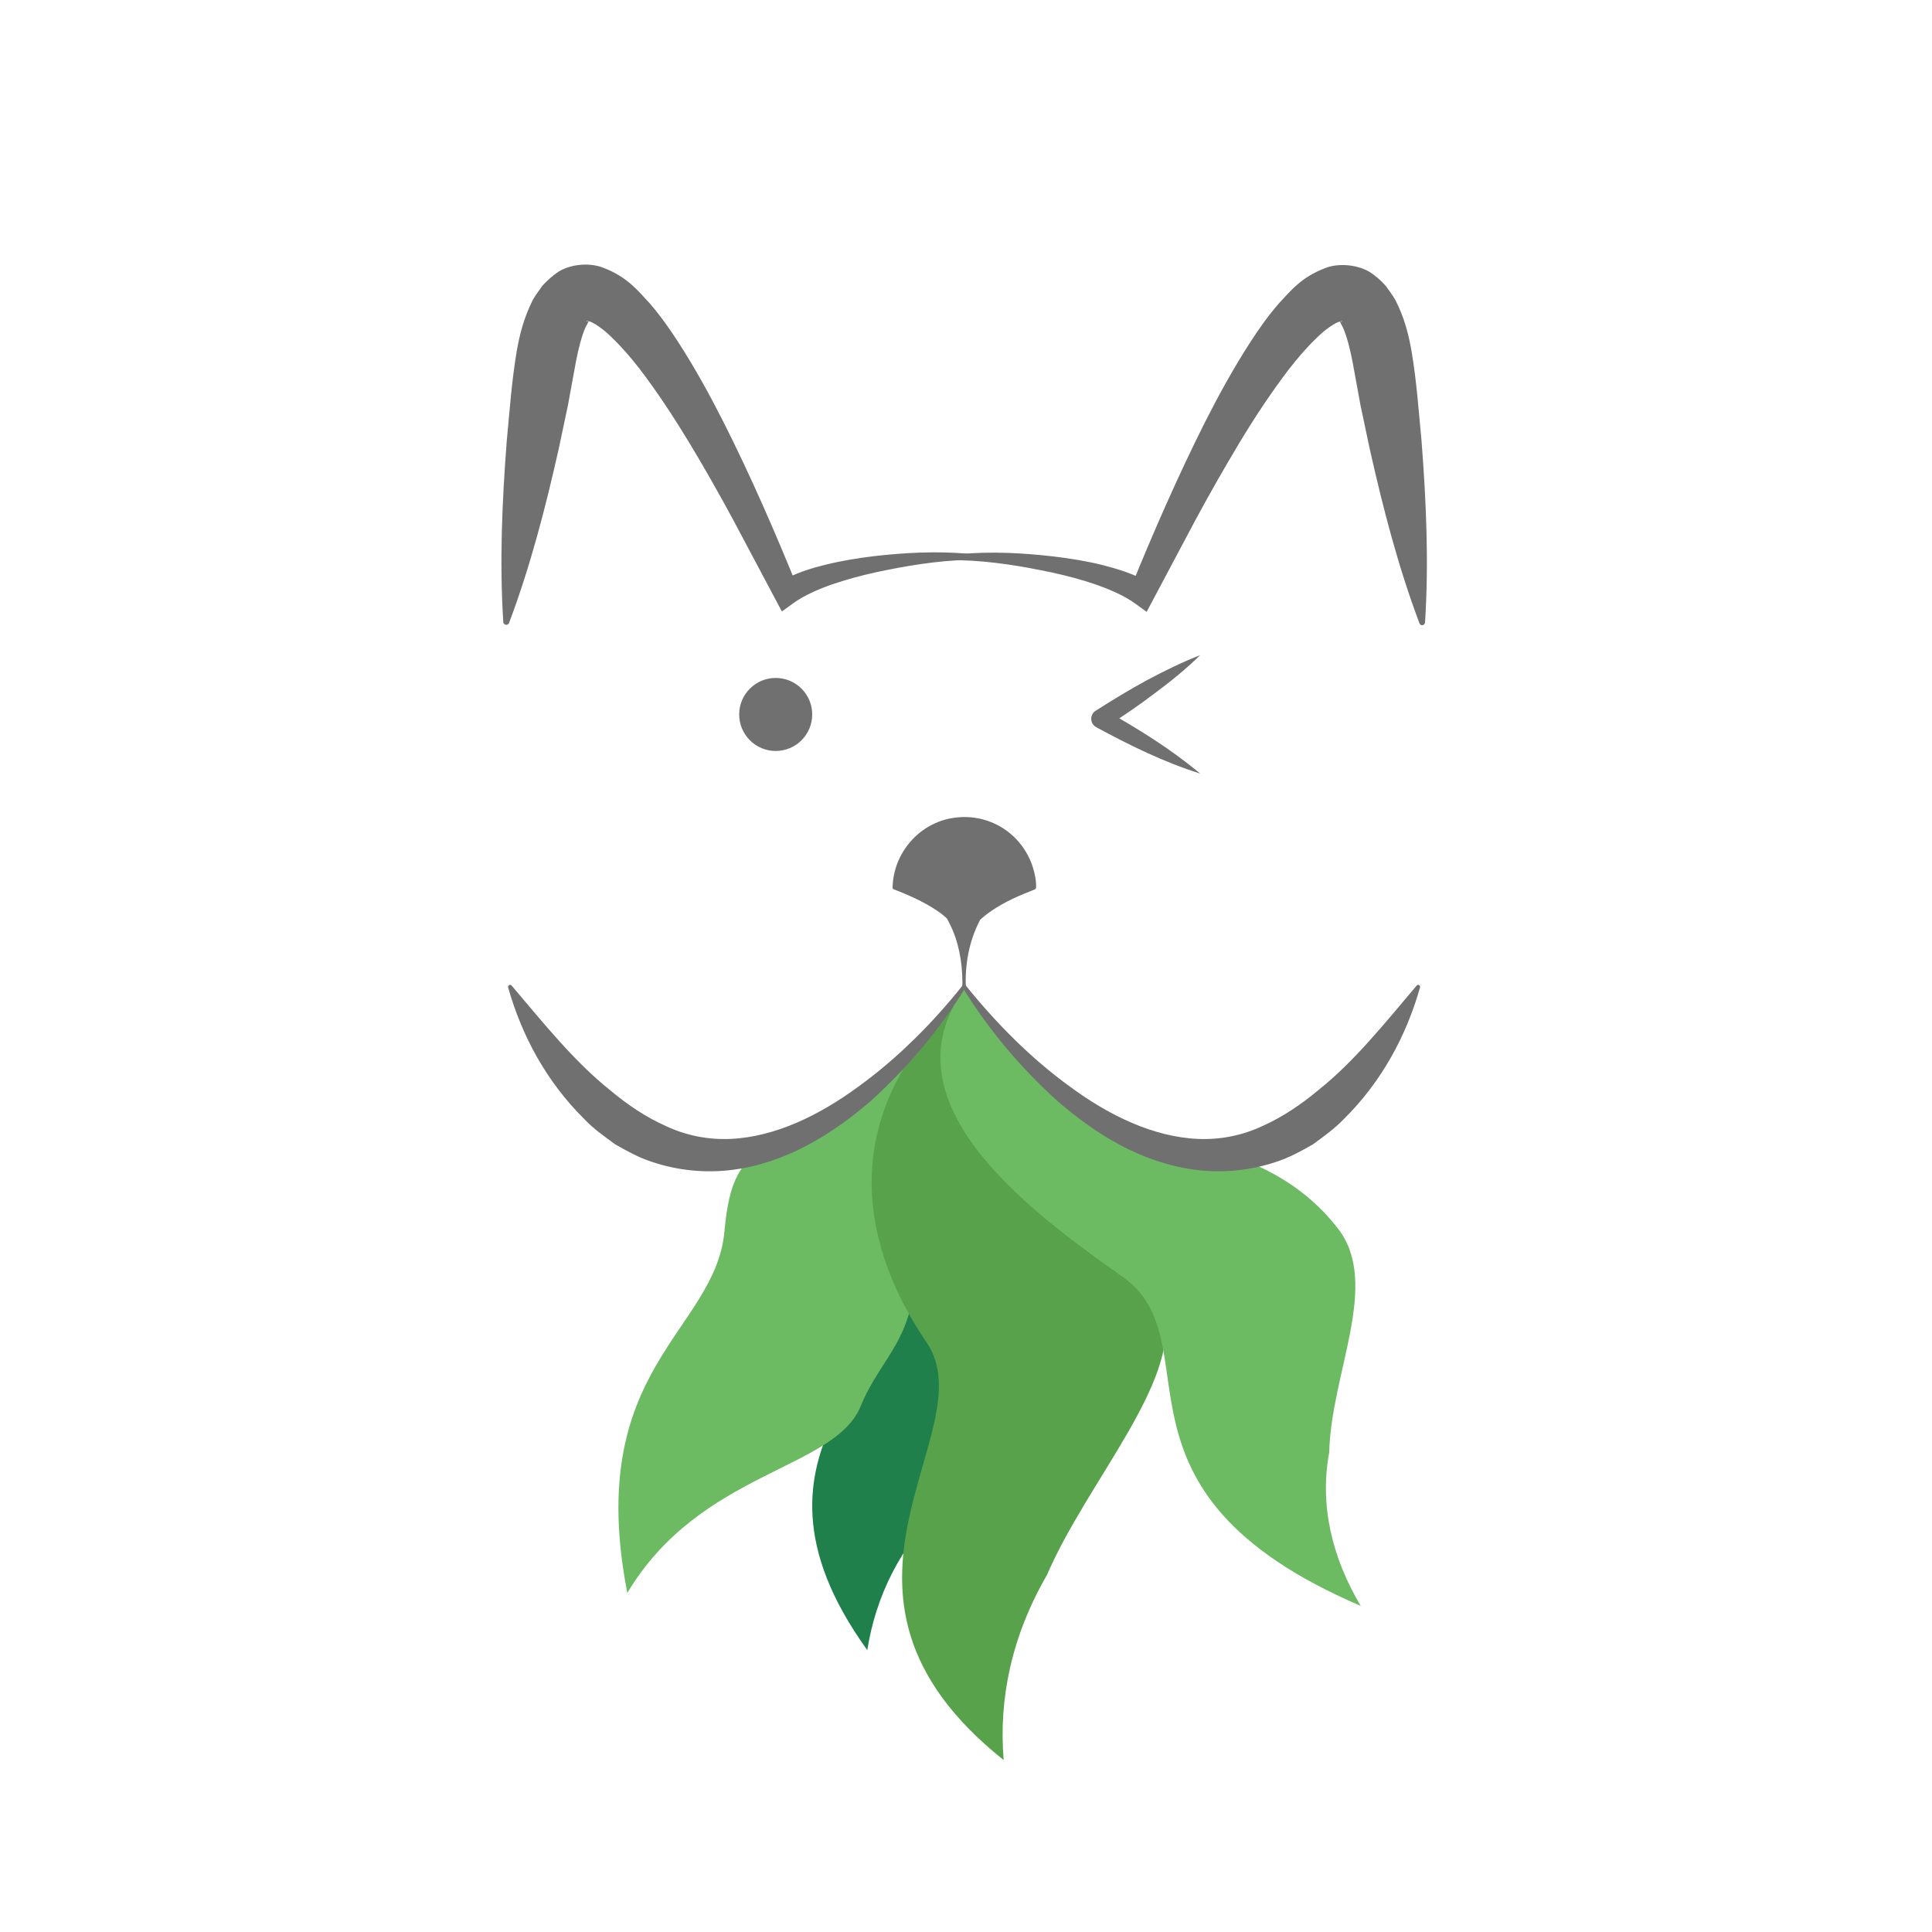 <?xml version="1.0" encoding="utf-8"?>
<!-- Generator: Adobe Illustrator 23.0.5, SVG Export Plug-In . SVG Version: 6.00 Build 0)  -->
<svg version="1.1" id="圖層_1" xmlns="http://www.w3.org/2000/svg" xmlns:xlink="http://www.w3.org/1999/xlink" x="0px" y="0px"
	 viewBox="0 0 100 100" style="enable-background:new 0 0 100 100;" xml:space="preserve">
<style type="text/css">
	.st0{fill:#717071;}
	.st1{fill:#20804B;}
	.st2{fill:#6CBB63;}
	.st3{fill:#58A24C;}
</style>
<g>
	<path class="st0" d="M50.08,28.98c-1.59,0.04-3.19,0.31-4.74,0.64c-0.78,0.17-1.54,0.38-2.28,0.63c-0.73,0.26-1.45,0.57-2.01,0.98
		l-0.58,0.42l-0.34-0.64l-2.2-4.14c-0.73-1.35-1.49-2.69-2.28-4c-0.79-1.3-1.63-2.58-2.53-3.76c-0.45-0.58-0.93-1.14-1.42-1.61
		c-0.46-0.47-1.07-0.89-1.31-0.89c-0.13-0.02,0.03,0.06,0.08,0c0.01,0.03,0,0.03-0.03,0.07c-0.03,0.09-0.08,0.15-0.13,0.25
		c-0.2,0.45-0.37,1.11-0.5,1.79l-0.41,2.24l-0.48,2.27c-0.68,3.02-1.45,6.03-2.57,9.01l0,0c-0.03,0.08-0.12,0.12-0.2,0.09
		c-0.06-0.02-0.1-0.08-0.1-0.13c-0.2-3.15-0.06-6.27,0.18-9.38c0.15-1.57,0.25-3.07,0.52-4.67c0.15-0.84,0.36-1.7,0.84-2.65
		c0.14-0.24,0.33-0.49,0.5-0.73c0.22-0.24,0.51-0.5,0.82-0.71c0.73-0.44,1.71-0.45,2.32-0.2c1.25,0.48,1.79,1.19,2.39,1.83
		c0.57,0.66,1.04,1.33,1.48,2.01c0.88,1.36,1.64,2.75,2.35,4.15c1.41,2.79,2.68,5.72,3.81,8.5l-0.92-0.22
		c0.8-0.46,1.61-0.71,2.43-0.91c0.81-0.2,1.63-0.33,2.44-0.43c1.63-0.19,3.26-0.27,4.9-0.13c0.08,0.01,0.14,0.08,0.14,0.16
		C50.23,28.92,50.16,28.97,50.08,28.98L50.08,28.98z"/>
</g>
<g>
	<path class="st0" d="M49.7,28.68c1.64-0.15,3.27-0.06,4.9,0.13c0.81,0.1,1.63,0.23,2.44,0.43c0.81,0.21,1.63,0.45,2.43,0.91
		l-0.92,0.22c1.13-2.78,2.41-5.71,3.81-8.5c0.71-1.4,1.47-2.79,2.35-4.15c0.44-0.68,0.91-1.36,1.48-2.01
		c0.6-0.64,1.14-1.35,2.39-1.83c0.61-0.25,1.59-0.23,2.32,0.2c0.31,0.2,0.6,0.46,0.82,0.71c0.17,0.23,0.36,0.49,0.5,0.73
		c0.48,0.94,0.69,1.8,0.84,2.65c0.27,1.6,0.37,3.11,0.52,4.67c0.24,3.11,0.38,6.23,0.18,9.38c-0.01,0.08-0.08,0.15-0.16,0.14
		c-0.06,0-0.11-0.04-0.13-0.1l0,0c-1.12-2.98-1.89-5.99-2.57-9.01l-0.48-2.27l-0.41-2.24c-0.13-0.68-0.3-1.34-0.5-1.79
		c-0.05-0.1-0.09-0.16-0.13-0.25c-0.03-0.04-0.04-0.05-0.03-0.07c0.05,0.06,0.21-0.02,0.08,0c-0.24,0-0.85,0.42-1.31,0.89
		c-0.49,0.47-0.97,1.03-1.42,1.61c-0.9,1.18-1.74,2.45-2.53,3.76c-0.79,1.31-1.55,2.65-2.28,4l-2.2,4.14l-0.34,0.64l-0.58-0.42
		c-0.56-0.41-1.28-0.72-2.01-0.98c-0.74-0.26-1.5-0.46-2.28-0.63c-1.55-0.33-3.15-0.6-4.74-0.64l-0.01,0
		c-0.08,0-0.15-0.07-0.15-0.15C49.57,28.74,49.63,28.68,49.7,28.68z"/>
</g>
<path class="st1" d="M46,65.68c1.75,4.86-8.82,9.02-1.11,19.73c0.44-2.77,1.69-5.38,3.98-7.59c2.83-3.53,8.11-6.56,8.18-9.93
	c0.12-6.02-4.7-9.42-5.67-12.28c-0.97-2.86-0.91-3.77-0.91-3.77C42.96,55.35,44.23,60.78,46,65.68z"/>
<path class="st2" d="M37.5,63.71c-0.47,5.25-7.3,7.07-5.03,18.74c3.78-6.33,10.72-6.35,12.08-9.67c1.14-2.76,2.89-3.33,2.91-8.04
	c0.02-7.02-0.84-4.62-0.5-7.71c0.34-3.08,0.7-2.49,0.7-2.49C39.84,59.97,37.97,58.43,37.5,63.71z"/>
<path class="st3" d="M47.97,69.5c3.12,4.6-6.99,12.87,3.98,21.6c-0.26-3.13,0.39-6.38,2.24-9.58c2.07-4.81,6.87-9.96,6.07-13.62
	c-1.44-6.51-7.43-8.43-9.21-11.16c-1.78-2.73-1.14-5.22-1.14-5.22C42.86,58,44.82,64.88,47.97,69.5z"/>
<path class="st2" d="M58.11,66.09c4.81,3.4-1.63,11.06,12.32,17.03c-1.48-2.5-2.14-5.19-1.63-7.95c0.09-4.08,2.67-8.71,0.46-11.57
	c-3.95-5.11-10.43-4.17-13.19-6.22c-2.12-1.57-6.17-6.19-6.17-6.19C45.7,57.1,53.27,62.67,58.11,66.09z"/>
<g>
	<path class="st0" d="M49.98,51.11c-1.35,2.19-3.01,4.17-4.96,5.92c-1.96,1.68-4.32,3.16-7.1,3.52c-1.38,0.18-2.83,0.04-4.17-0.41
		c-0.68-0.22-1.3-0.56-1.91-0.91c-0.56-0.41-1.13-0.81-1.6-1.31c-1.95-1.93-3.23-4.3-3.94-6.81c-0.02-0.05,0.02-0.11,0.07-0.13
		c0.04-0.01,0.08,0,0.11,0.03c1.68,1.98,3.24,3.93,5.1,5.42c0.91,0.76,1.86,1.4,2.9,1.86c1.02,0.48,2.16,0.71,3.32,0.66
		c2.33-0.1,4.63-1.24,6.62-2.7c2.02-1.46,3.83-3.27,5.41-5.25l0,0c0.03-0.04,0.1-0.05,0.14-0.02C50,51.01,50.01,51.06,49.98,51.11z"
		/>
</g>
<g>
	<path class="st0" d="M49.98,51c1.59,1.97,3.39,3.79,5.41,5.25c1.99,1.47,4.29,2.6,6.62,2.7c1.16,0.05,2.29-0.18,3.32-0.66
		c1.03-0.46,1.99-1.1,2.9-1.86c1.86-1.48,3.42-3.44,5.1-5.42c0.04-0.04,0.1-0.05,0.14-0.01c0.03,0.03,0.04,0.07,0.03,0.11
		c-0.71,2.51-1.99,4.88-3.94,6.81c-0.47,0.49-1.04,0.9-1.6,1.31c-0.61,0.35-1.23,0.69-1.91,0.91c-1.35,0.45-2.79,0.59-4.17,0.41
		c-2.79-0.36-5.14-1.83-7.1-3.52c-1.94-1.74-3.61-3.73-4.96-5.92c-0.03-0.05-0.01-0.11,0.03-0.14C49.89,50.94,49.95,50.95,49.98,51
		L49.98,51z"/>
</g>
<path class="st0" d="M53.57,45.32c-0.39-1.98-2.21-3.28-4.2-2.99c-1.77,0.25-3.13,1.8-3.17,3.6c0,0.06,0.02,0.09,0.08,0.11
	c0.09,0.03,0.18,0.07,0.26,0.1c0.77,0.31,1.51,0.66,2.18,1.15c0.11,0.08,0.2,0.17,0.3,0.26c0.1,0.19,0.19,0.37,0.28,0.57
	c0.41,0.98,0.54,2.01,0.51,3.07h0.18c-0.05-1.24,0.15-2.43,0.72-3.54c0.01-0.01,0.02-0.02,0.02-0.04c0.19-0.18,0.39-0.33,0.61-0.48
	c0.68-0.46,1.43-0.79,2.19-1.08c0.07-0.03,0.1-0.06,0.1-0.14C53.63,45.71,53.61,45.51,53.57,45.32z"/>
<circle class="st0" cx="40.15" cy="36.98" r="1.89"/>
<g>
	<path class="st0" d="M62.12,33.91c-0.74,0.73-1.54,1.37-2.36,1.98c-0.81,0.62-1.66,1.19-2.51,1.74l-0.03-0.86
		c1.7,0.96,3.37,1.99,4.9,3.27c-1.9-0.6-3.66-1.47-5.38-2.4c-0.24-0.13-0.33-0.43-0.2-0.67c0.04-0.08,0.1-0.14,0.17-0.18
		c0.86-0.55,1.73-1.08,2.63-1.57C60.24,34.74,61.15,34.29,62.12,33.91z"/>
</g>
</svg>
